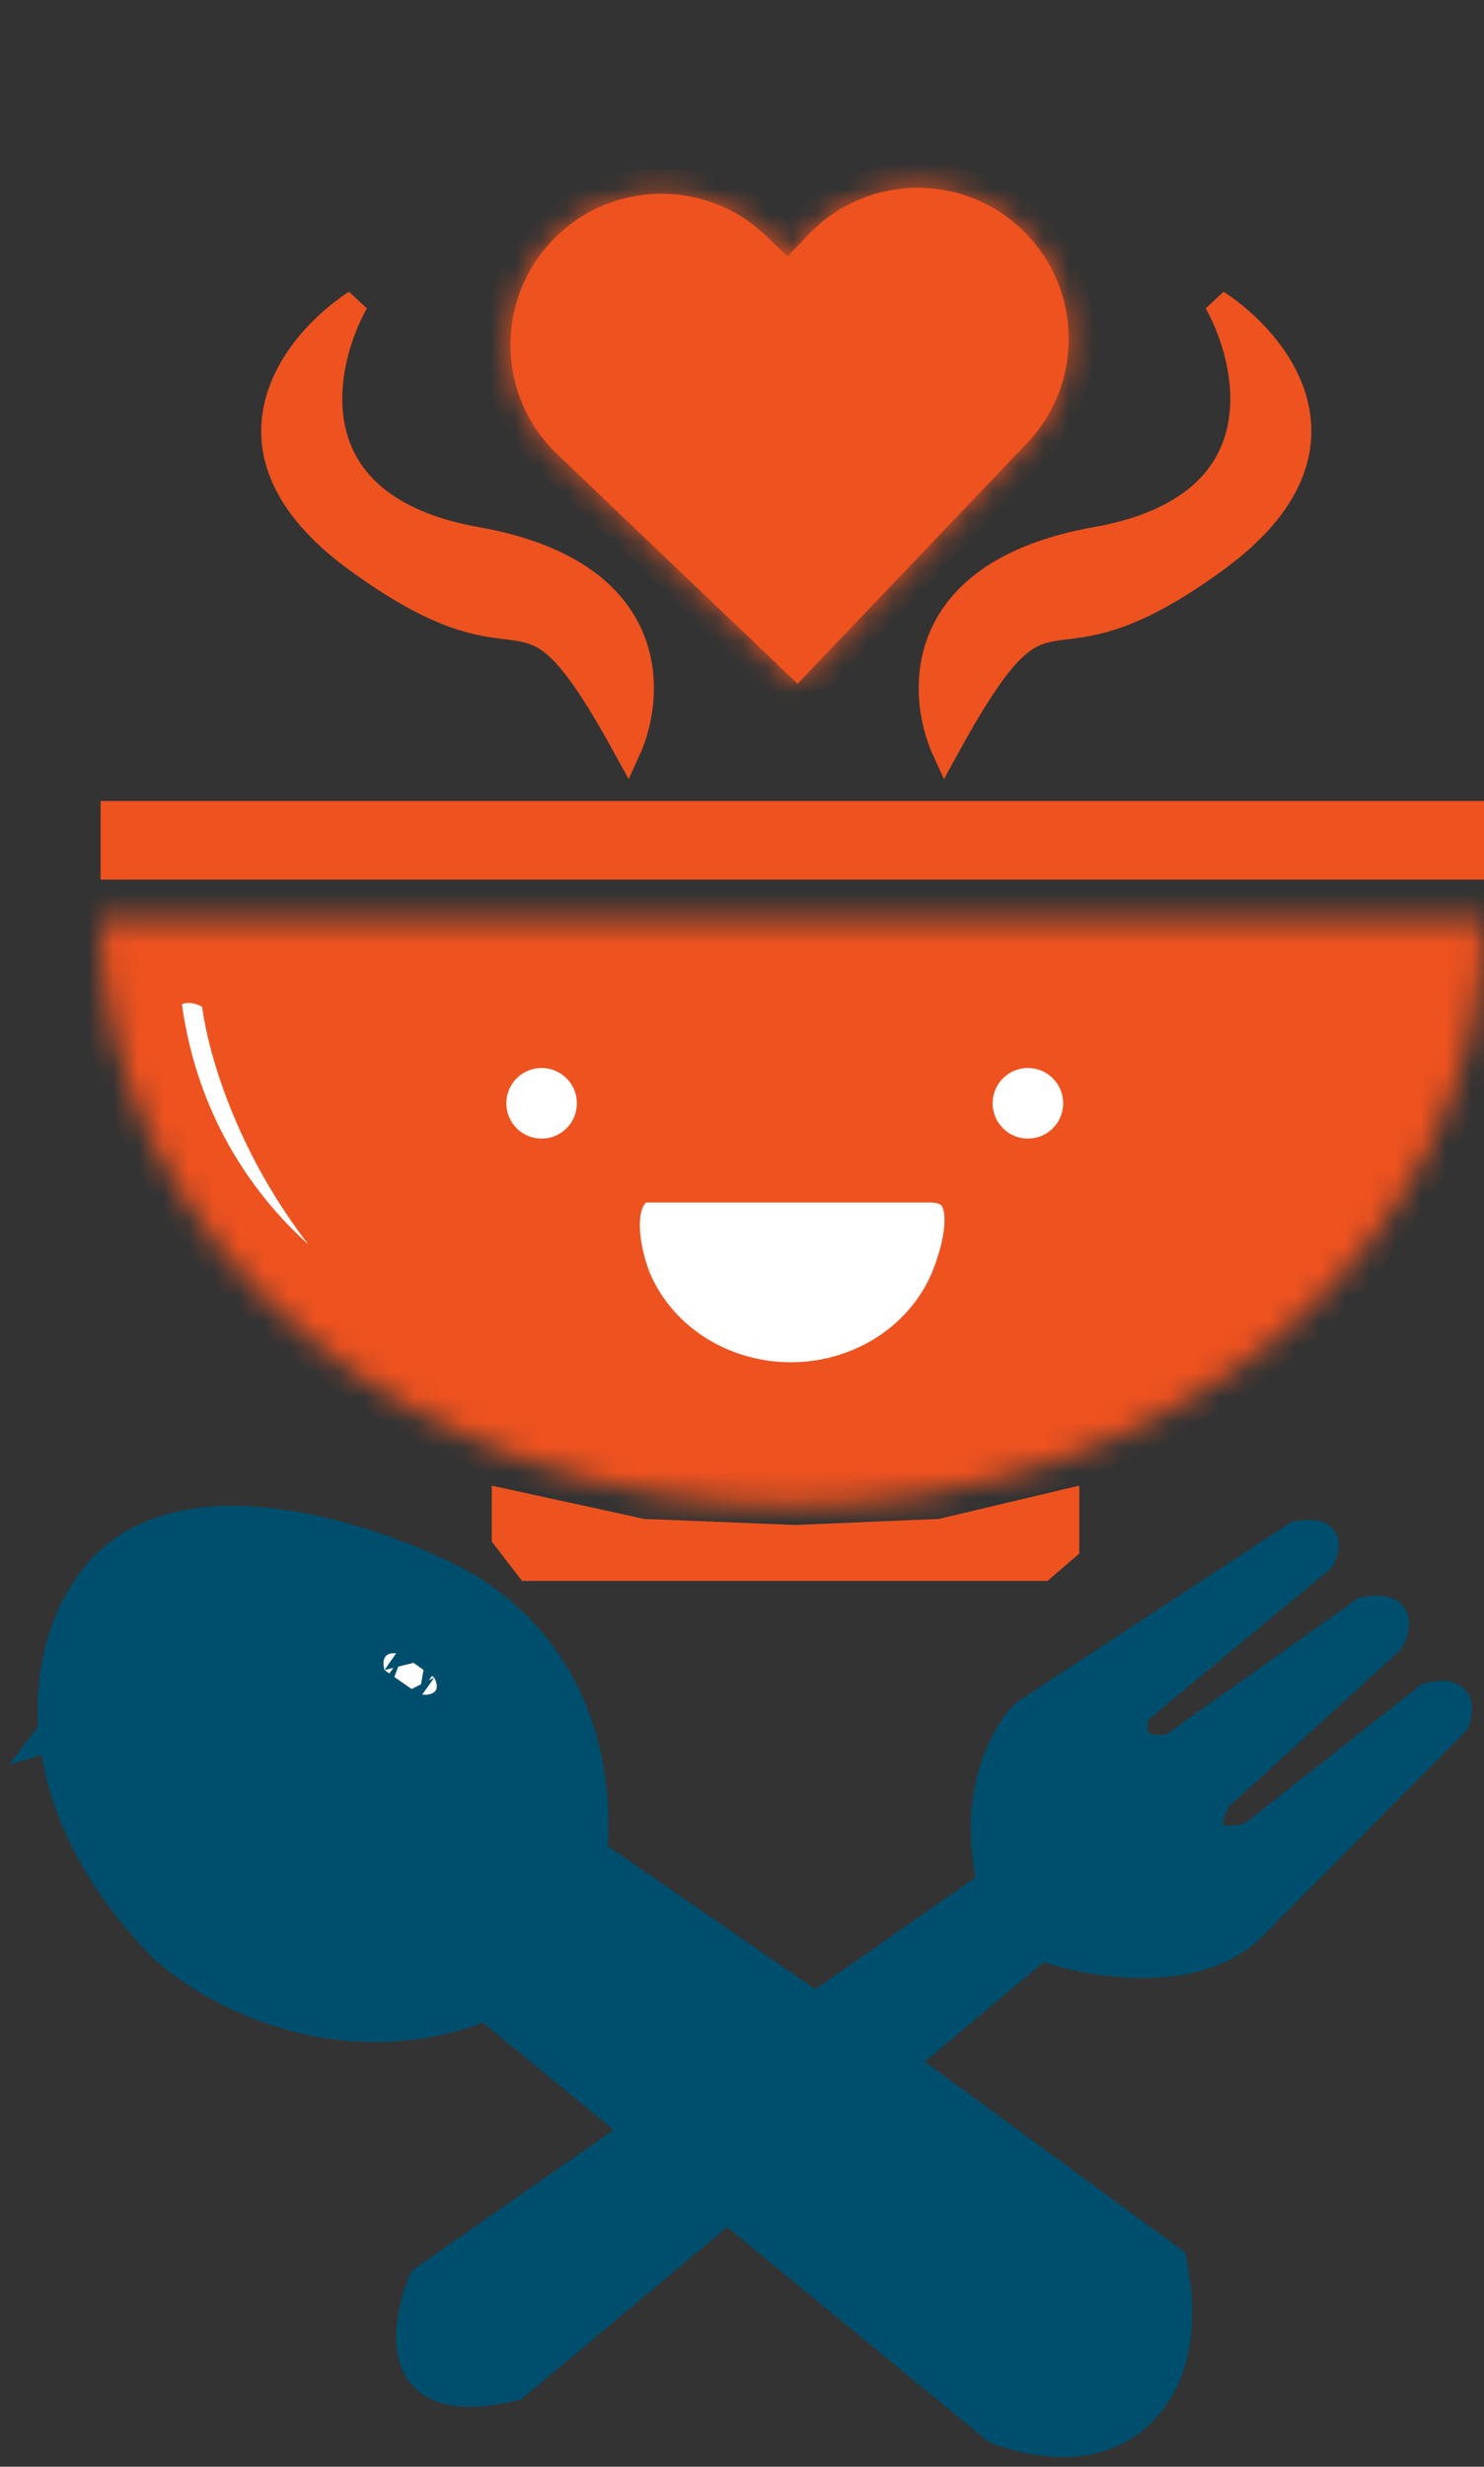 <svg width="59" height="98" viewBox="0 0 59 98" fill="none" xmlns="http://www.w3.org/2000/svg">
<rect x="0" y="0" width="59" height="98" fill="#333333" stroke="none"/>
<mask id="path-1-inside-1_563_320" fill="white">
<path d="M40.632 9.12C43.031 11.41 43.119 15.211 40.83 17.61L31.71 27.166L22.153 18.046C19.754 15.757 19.665 11.956 21.954 9.557C24.244 7.158 28.045 7.069 30.444 9.359L31.313 10.188L32.142 9.319C34.432 6.92 38.233 6.831 40.632 9.12Z"/>
</mask>
<path d="M40.632 9.12C43.031 11.41 43.119 15.211 40.83 17.61L31.71 27.166L22.153 18.046C19.754 15.757 19.665 11.956 21.954 9.557C24.244 7.158 28.045 7.069 30.444 9.359L31.313 10.188L32.142 9.319C34.432 6.92 38.233 6.831 40.632 9.12Z" fill="#EE521F"/>
<path d="M40.632 9.12L41.322 8.397L41.322 8.397L40.632 9.12ZM40.83 17.61L40.106 16.92L40.83 17.61ZM31.71 27.166L31.019 27.89L31.743 28.58L32.433 27.857L31.71 27.166ZM21.954 9.557L21.231 8.867L21.231 8.867L21.954 9.557ZM31.313 10.188L30.623 10.912L31.346 11.602L32.036 10.879L31.313 10.188ZM40.632 9.12L39.941 9.844C41.941 11.752 42.015 14.92 40.106 16.92L40.83 17.61L41.553 18.3C44.224 15.502 44.12 11.068 41.322 8.397L40.632 9.12ZM40.83 17.61L40.106 16.92L30.986 26.476L31.71 27.166L32.433 27.857L41.553 18.3L40.83 17.61ZM31.71 27.166L32.4 26.443L22.844 17.323L22.153 18.046L21.463 18.77L31.019 27.89L31.71 27.166ZM22.153 18.046L22.844 17.323C20.844 15.415 20.77 12.247 22.678 10.247L21.954 9.557L21.231 8.867C18.56 11.665 18.665 16.099 21.463 18.77L22.153 18.046ZM21.954 9.557L22.678 10.248C24.586 8.248 27.754 8.174 29.754 10.082L30.444 9.359L31.135 8.635C28.336 5.965 23.902 6.068 21.231 8.867L21.954 9.557ZM30.444 9.359L29.754 10.082L30.623 10.912L31.313 10.188L32.004 9.465L31.135 8.635L30.444 9.359ZM31.313 10.188L32.036 10.879L32.866 10.01L32.142 9.319L31.419 8.629L30.59 9.498L31.313 10.188ZM32.142 9.319L32.866 10.01C34.774 8.01 37.942 7.936 39.941 9.844L40.632 9.12L41.322 8.397C38.523 5.726 34.09 5.83 31.419 8.629L32.142 9.319Z" fill="#EE521F" mask="url(#path-1-inside-1_563_320)"/>
<path d="M23.744 11.203C23.022 11.151 22.541 12.963 22.39 13.876C21.804 14.084 21.657 13.658 21.657 13.419C21.567 11.907 22.785 10.964 23.405 10.682C23.541 9.848 24.665 9.378 25.21 9.248C25.842 9.404 25.774 9.922 25.662 10.161C24.353 10.265 23.838 10.899 23.744 11.203Z" fill="white" stroke="#EE521F"/>
<path d="M25.51 60.833L25.553 60.842L25.596 60.844L31.601 61.084L31.621 61.085L31.642 61.084L37.346 60.844L37.394 60.842L37.44 60.831L42.409 59.654V61.494L41.462 62.307H21L20.052 61.074V59.644L25.51 60.833Z" fill="#EE521F" stroke="#EE521F"/>
<rect x="4.5" y="32.324" width="54" height="2.122" fill="#EE521F" stroke="#EE521F"/>
<mask id="path-6-inside-2_563_320" fill="white">
<path d="M59 36.508C59 39.567 58.289 42.597 56.907 45.423C55.525 48.25 53.499 50.818 50.945 52.981C48.392 55.145 45.36 56.861 42.024 58.031C38.687 59.202 35.111 59.805 31.5 59.805C27.889 59.805 24.313 59.202 20.976 58.031C17.64 56.861 14.608 55.145 12.055 52.981C9.501 50.818 7.475 48.25 6.093 45.423C4.711 42.597 4 39.567 4 36.508L31.5 36.508H59Z"/>
</mask>
<path d="M59 36.508C59 39.567 58.289 42.597 56.907 45.423C55.525 48.25 53.499 50.818 50.945 52.981C48.392 55.145 45.36 56.861 42.024 58.031C38.687 59.202 35.111 59.805 31.5 59.805C27.889 59.805 24.313 59.202 20.976 58.031C17.64 56.861 14.608 55.145 12.055 52.981C9.501 50.818 7.475 48.25 6.093 45.423C4.711 42.597 4 39.567 4 36.508L31.5 36.508H59Z" fill="#EE521F" stroke="#EE521F" stroke-width="2" mask="url(#path-6-inside-2_563_320)"/>
<path d="M8.503 39.691C7.543 39.066 6.902 39.43 6.702 39.691C7.615 47.184 12.967 51.139 15.529 52.18C10.485 47.808 8.744 42.032 8.503 39.691Z" fill="white" stroke="#EE521F"/>
<path d="M18.951 21.435C26.252 22.732 25.996 27.579 24.955 29.841C20.452 21.615 21.532 27.619 14.147 22.215C8.239 17.892 11.685 13.609 14.147 12.008C12.706 14.61 11.649 20.138 18.951 21.435Z" fill="#EE521F" stroke="#EE521F"/>
<path d="M43.571 21.435C36.27 22.732 36.526 27.579 37.567 29.841C42.07 21.615 40.989 27.619 48.374 22.215C54.283 17.892 50.836 13.609 48.374 12.008C49.816 14.61 50.872 20.138 43.571 21.435Z" fill="#EE521F" stroke="#EE521F"/>
<path d="M36.965 47.275C37.488 47.275 37.722 47.443 37.847 47.619C37.993 47.826 38.066 48.153 38.049 48.59C38.016 49.461 37.643 50.459 37.474 50.843C37.148 51.581 36.67 52.254 36.065 52.822C35.461 53.391 34.741 53.843 33.947 54.152C33.153 54.462 32.301 54.621 31.44 54.621C30.579 54.621 29.727 54.462 28.934 54.152C28.14 53.843 27.42 53.391 26.815 52.822C26.211 52.254 25.733 51.581 25.408 50.843C25.25 50.483 24.985 49.67 24.944 48.876C24.905 48.108 25.076 47.549 25.507 47.275H36.965Z" fill="white" stroke="#EE521F"/>
<circle cx="40.867" cy="43.833" r="1.902" fill="white" stroke="#EE521F"/>
<circle cx="21.533" cy="43.833" r="1.902" fill="white" stroke="#EE521F"/>
<path d="M35.398 84.004L31.495 87.366L40.562 94.812C44.693 96.157 45.125 92.77 44.825 90.909L35.398 84.004Z" fill="#004E6D" stroke="#004E6D" stroke-width="5"/>
<path d="M25.611 82.381L19.607 77.457C14.419 80.147 9.56 77.578 7.778 75.957C2.639 70.577 3.836 65.829 5.076 64.128C7.19 60.861 13.523 62.767 16.425 64.128C21.853 66.481 22.049 72.034 21.468 74.515L29.214 79.859L25.611 82.381Z" fill="#004E6D" stroke="#004E6D" stroke-width="5"/>
<path d="M13.543 65.931C12.534 64.298 8.72 64.971 6.938 65.511C8.668 63.205 12.623 63.99 14.384 64.67C15.056 65.679 14.104 65.931 13.543 65.931Z" fill="white" stroke="#004E6D" stroke-width="5"/>
<path d="M16.666 67.311L15.285 66.351C15.092 65.582 15.685 65.63 16.005 65.75L17.266 66.651C17.602 67.323 17.006 67.372 16.666 67.311Z" fill="white" stroke="#004E6D" stroke-width="5"/>
<path d="M39.344 74.811L16.768 90.543C15.927 92.504 15.495 96.115 20.49 94.866L41.386 77.393C43.347 78.094 47.822 78.87 50.032 76.373L57.898 68.447C58.118 67.926 58.198 66.982 56.757 67.366L49.732 72.89C48.891 73.15 47.462 73.226 48.471 71.449L55.316 65.204C55.616 64.664 55.82 63.655 54.235 63.944L46.609 69.347C45.949 69.527 44.748 69.515 45.228 68.026L52.554 61.962C52.814 61.502 52.974 60.653 51.533 60.941L40.725 68.026C39.925 68.787 38.528 71.209 39.344 74.811Z" fill="#004E6D" stroke="#004E6D"/>
</svg>
